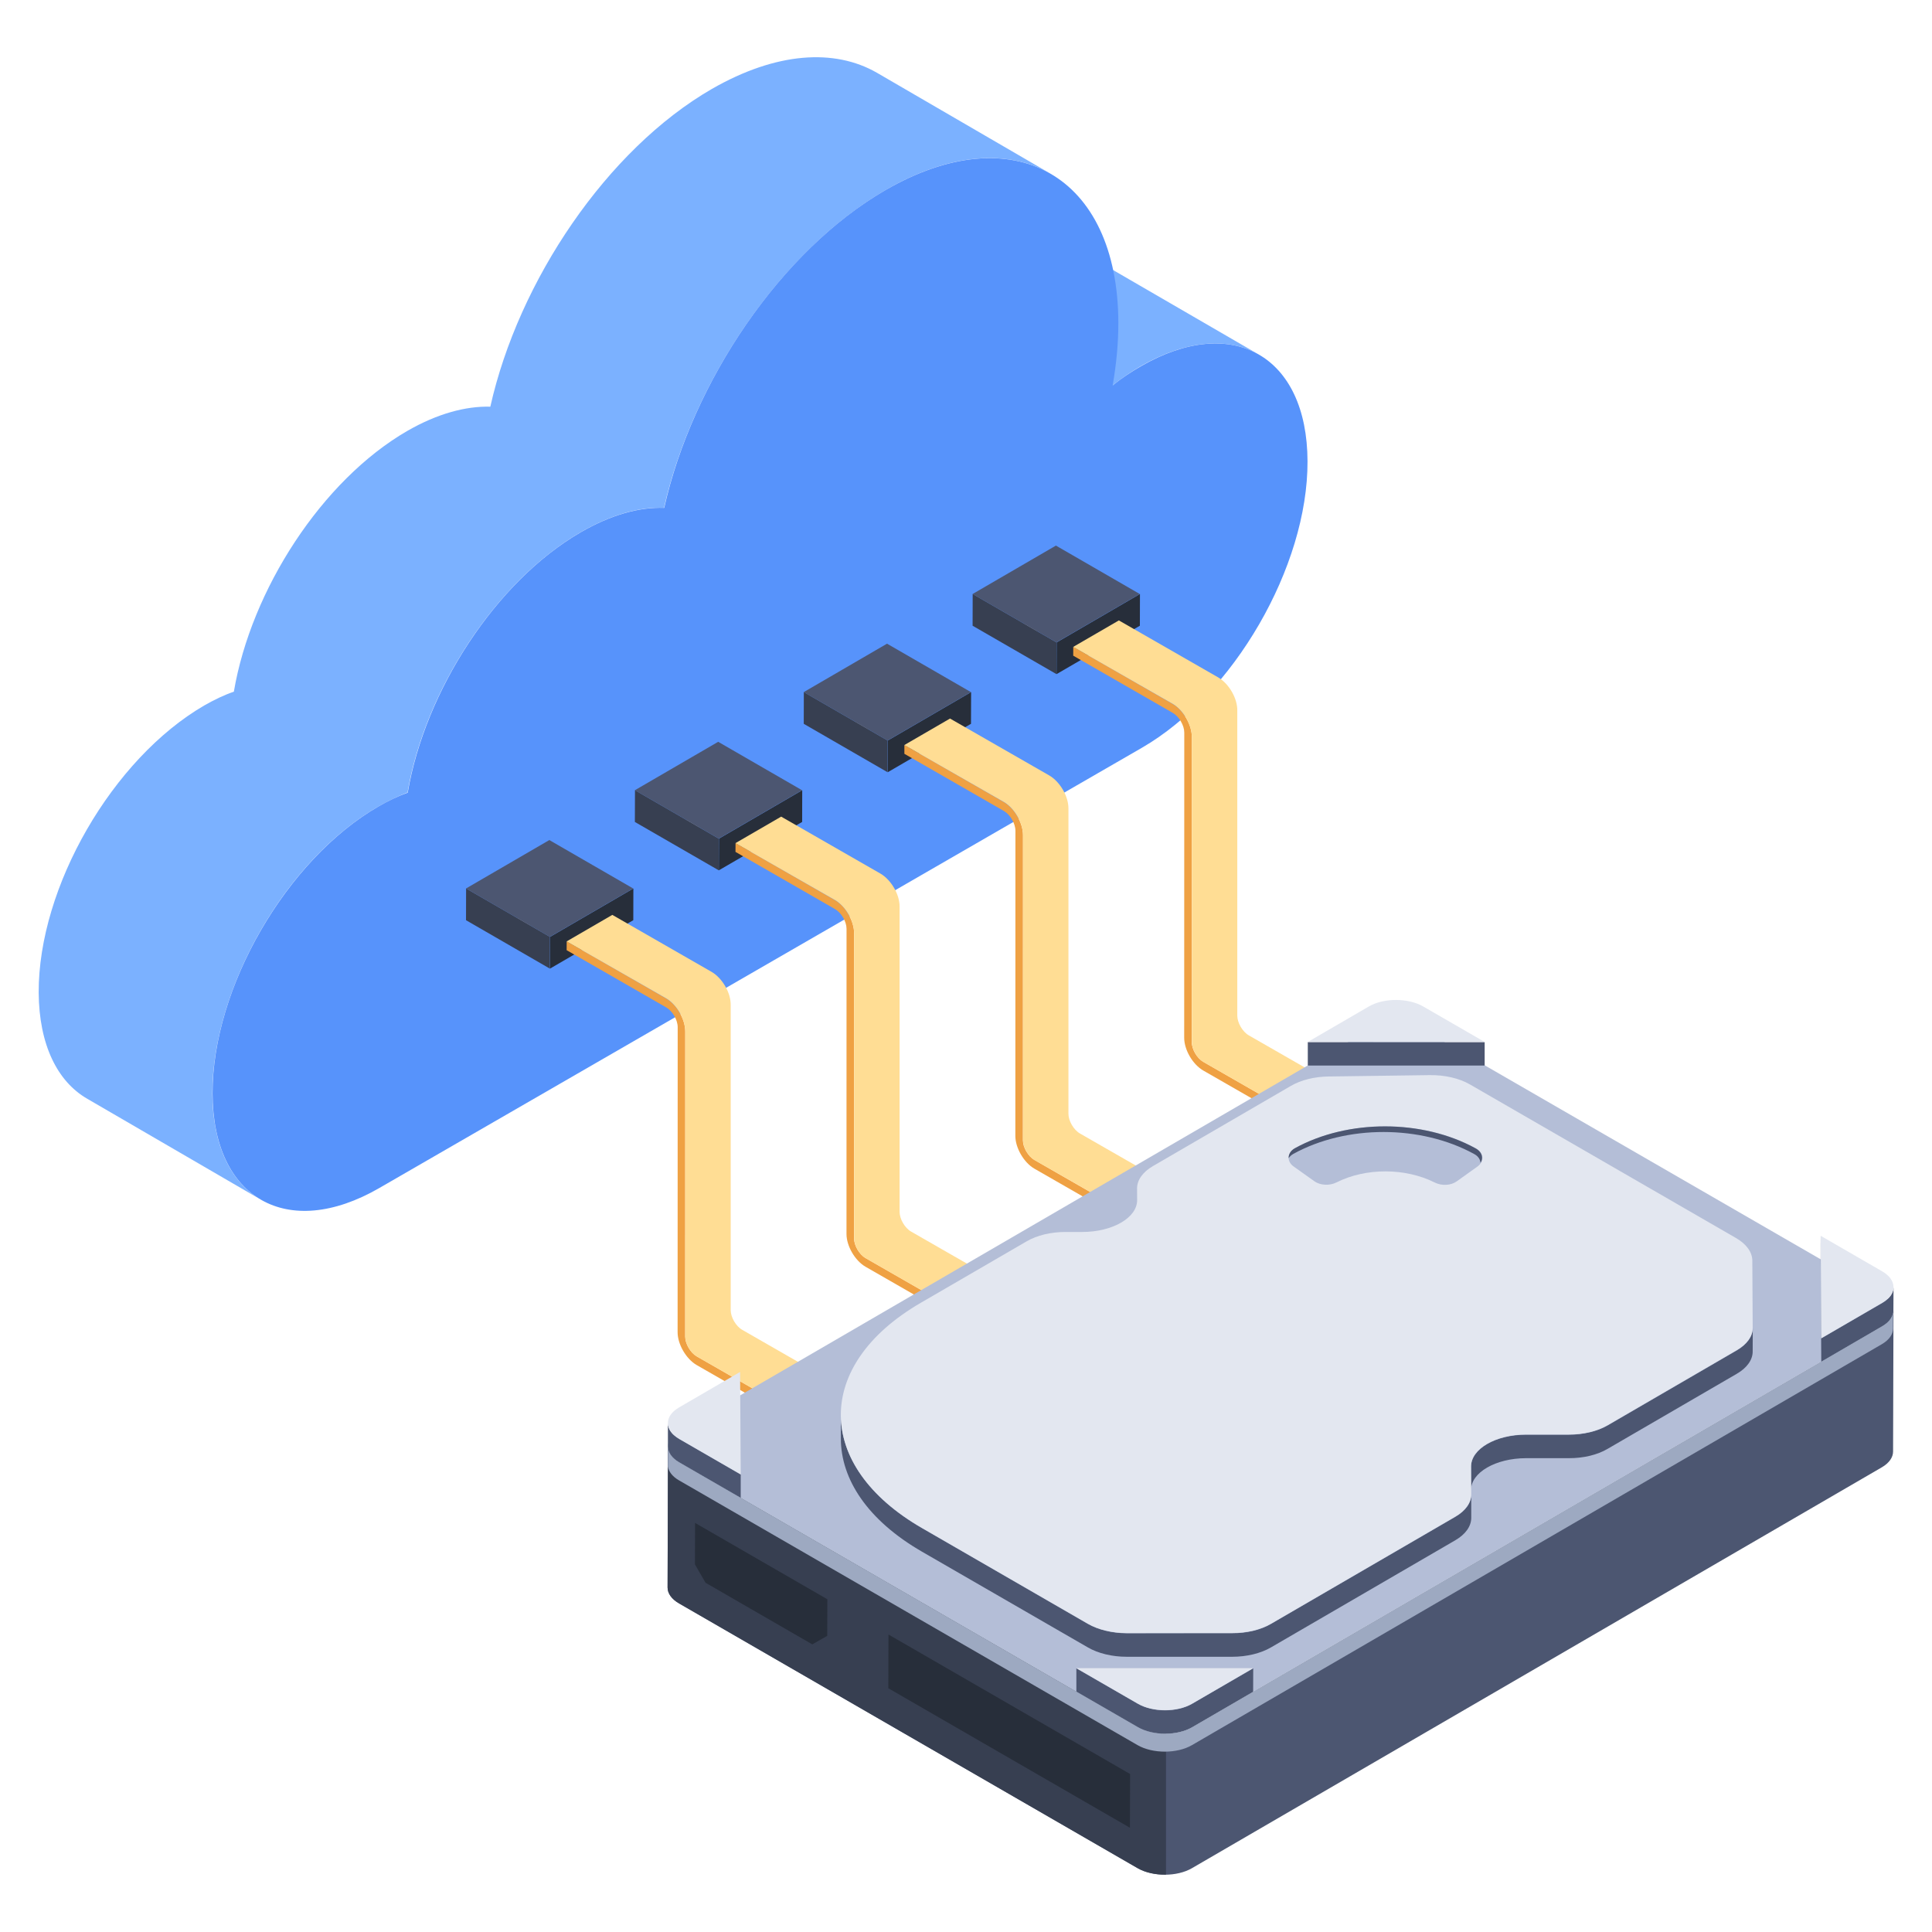 <svg width="48" height="48" viewBox="0 0 48 48" fill="none" xmlns="http://www.w3.org/2000/svg">
<path d="M22.003 4.721C19.403 6.227 17.206 9.483 16.497 12.616C15.884 12.59 15.175 12.791 14.431 13.22C12.313 14.445 10.554 17.168 10.125 19.688C9.898 19.776 9.644 19.899 9.399 20.038C7.114 21.351 5.276 24.538 5.276 27.172C5.285 28.468 5.74 29.378 6.484 29.807L2.16 27.294C1.425 26.866 0.97 25.956 0.961 24.66C0.952 22.034 2.799 18.848 5.075 17.527C5.32 17.387 5.574 17.264 5.81 17.185C6.239 14.656 7.998 11.934 10.116 10.708C10.86 10.279 11.569 10.087 12.182 10.104C12.882 6.979 15.079 3.715 17.687 2.209C19.289 1.29 20.733 1.203 21.784 1.806L26.108 4.319C25.057 3.706 23.604 3.793 22.003 4.721Z" fill="#7BB1FF"/>
<path d="M31.277 8.81C30.524 8.372 29.482 8.442 28.336 9.099C28.099 9.239 27.863 9.397 27.635 9.581L23.32 7.068C23.548 6.885 23.775 6.736 24.02 6.596C25.167 5.931 26.209 5.869 26.961 6.307L31.277 8.81Z" fill="#7BB1FF"/>
<path d="M22.004 4.72C25.184 2.884 27.774 4.354 27.785 8.014C27.786 8.521 27.737 9.038 27.644 9.575C27.867 9.394 28.102 9.24 28.342 9.101C30.622 7.785 32.478 8.836 32.485 11.462C32.493 14.076 30.649 17.262 28.369 18.579L9.424 29.516C7.144 30.833 5.289 29.782 5.281 27.168C5.274 24.542 7.118 21.355 9.398 20.039C9.643 19.897 9.895 19.777 10.13 19.693C10.559 17.168 12.315 14.444 14.433 13.221C15.176 12.792 15.886 12.594 16.502 12.618C17.204 9.485 19.4 6.224 22.004 4.72Z" fill="#5793FB"/>
<path d="M14.447 21.648L14.445 22.252L12.859 23.173L12.861 22.57L14.447 21.648Z" fill="#9DA9C1"/>
<path d="M15.736 22.074L15.734 22.862L13.664 24.065L13.666 23.277L15.736 22.074Z" fill="#272E3A"/>
<path d="M13.664 23.277L13.661 24.065L11.578 22.862L11.58 22.074L13.664 23.277Z" fill="#373F51"/>
<path d="M15.731 22.074L13.661 23.277L11.578 22.074L13.648 20.871L15.731 22.074Z" fill="#4C5671"/>
<path d="M16.552 24.808C16.815 24.96 17.026 25.325 17.025 25.628L17.023 33.206C17.023 33.383 17.152 33.607 17.309 33.698L21.264 35.968L21.264 36.184L17.308 33.914C17.046 33.762 16.834 33.396 16.835 33.098L16.837 25.519C16.837 25.339 16.708 25.118 16.551 25.028L14.078 23.607L14.079 23.387L16.552 24.808Z" fill="#EFA143"/>
<path d="M22.395 35.309L18.443 33.041C18.283 32.95 18.154 32.726 18.154 32.549V24.972C18.16 24.667 17.946 24.303 17.683 24.148L15.213 22.73L14.078 23.389L16.555 24.806C16.817 24.961 17.025 25.325 17.025 25.63V33.207C17.025 33.384 17.154 33.609 17.309 33.699L21.267 35.967L22.395 35.309Z" fill="#FFDD94"/>
<path d="M21.266 35.967V36.186L22.395 35.528V35.309L21.266 35.967Z" fill="#4C5671"/>
<path d="M18.642 19.207L18.64 19.811L17.055 20.732L17.056 20.128L18.642 19.207Z" fill="#9DA9C1"/>
<path d="M19.931 19.633L19.929 20.421L17.859 21.623L17.862 20.836L19.931 19.633Z" fill="#272E3A"/>
<path d="M17.859 20.836L17.857 21.623L15.773 20.421L15.776 19.633L17.859 20.836Z" fill="#373F51"/>
<path d="M19.926 19.633L17.857 20.835L15.773 19.633L17.843 18.43L19.926 19.633Z" fill="#4C5671"/>
<path d="M20.747 22.366C21.01 22.518 21.221 22.884 21.22 23.186L21.218 30.765C21.218 30.942 21.347 31.166 21.504 31.256L25.459 33.527L25.459 33.743L21.504 31.472C21.241 31.32 21.03 30.955 21.031 30.657L21.032 23.078C21.033 22.897 20.904 22.677 20.746 22.586L18.273 21.165L18.274 20.945L20.747 22.366Z" fill="#EFA143"/>
<path d="M26.591 32.867L22.639 30.6C22.478 30.509 22.35 30.284 22.35 30.108V22.53C22.355 22.226 22.141 21.861 21.879 21.707L19.408 20.289L18.273 20.947L20.75 22.364C21.012 22.52 21.221 22.884 21.221 23.189V30.765C21.221 30.942 21.349 31.167 21.504 31.258L25.462 33.525L26.591 32.867Z" fill="#FFDD94"/>
<path d="M25.461 33.526V33.745L26.59 33.087V32.867L25.461 33.526Z" fill="#4C5671"/>
<path d="M27.033 14.332L27.031 14.935L25.445 15.857L25.447 15.253L27.033 14.332Z" fill="#9DA9C1"/>
<path d="M28.322 14.758L28.32 15.546L26.25 16.748L26.252 15.961L28.322 14.758Z" fill="#272E3A"/>
<path d="M26.25 15.961L26.247 16.748L24.164 15.546L24.166 14.758L26.25 15.961Z" fill="#373F51"/>
<path d="M28.317 14.758L26.247 15.96L24.164 14.758L26.234 13.555L28.317 14.758Z" fill="#4C5671"/>
<path d="M29.137 17.491C29.401 17.643 29.612 18.009 29.611 18.311L29.609 25.89C29.608 26.067 29.738 26.291 29.895 26.381L33.85 28.652L33.85 28.868L29.895 26.597C29.631 26.445 29.42 26.08 29.421 25.782L29.423 18.203C29.424 18.022 29.294 17.802 29.137 17.711L26.664 16.29L26.665 16.07L29.137 17.491Z" fill="#EFA143"/>
<path d="M34.981 27.992L31.029 25.725C30.869 25.634 30.74 25.409 30.74 25.233V17.655C30.746 17.351 30.532 16.986 30.269 16.832L27.798 15.414L26.664 16.072L29.14 17.489C29.403 17.645 29.611 18.009 29.611 18.314V25.89C29.611 26.067 29.74 26.292 29.895 26.383L33.852 28.65L34.981 27.992Z" fill="#FFDD94"/>
<path d="M33.852 28.651V28.87L34.981 28.212V27.992L33.852 28.651Z" fill="#4C5671"/>
<path d="M22.837 16.77L22.835 17.373L21.25 18.294L21.252 17.691L22.837 16.77Z" fill="#9DA9C1"/>
<path d="M24.127 17.195L24.124 17.983L22.055 19.186L22.057 18.398L24.127 17.195Z" fill="#272E3A"/>
<path d="M22.054 18.398L22.052 19.186L19.969 17.983L19.971 17.195L22.054 18.398Z" fill="#373F51"/>
<path d="M24.122 17.195L22.052 18.398L19.969 17.195L22.038 15.992L24.122 17.195Z" fill="#4C5671"/>
<path d="M24.942 19.929C25.205 20.081 25.416 20.447 25.416 20.749L25.414 28.328C25.413 28.504 25.543 28.728 25.7 28.819L29.655 31.09L29.654 31.305L25.699 29.035C25.436 28.883 25.225 28.517 25.226 28.219L25.228 20.64C25.228 20.46 25.099 20.239 24.942 20.149L22.469 18.728L22.469 18.508L24.942 19.929Z" fill="#EFA143"/>
<path d="M30.786 30.43L26.834 28.163C26.673 28.071 26.545 27.847 26.545 27.67V20.093C26.55 19.788 26.336 19.424 26.074 19.269L23.603 17.852L22.469 18.51L24.945 19.927C25.207 20.082 25.416 20.446 25.416 20.751V28.328C25.416 28.505 25.544 28.73 25.7 28.82L29.657 31.088L30.786 30.43Z" fill="#FFDD94"/>
<path d="M29.656 31.088V31.307L30.785 30.649V30.43L29.656 31.088Z" fill="#4C5671"/>
<path d="M46.765 32.951L29.623 42.913C29.252 43.129 28.648 43.129 28.273 42.912L16.878 36.334C16.69 36.225 16.595 36.082 16.596 35.939L16.586 39.441C16.586 39.584 16.68 39.727 16.869 39.836L28.263 46.414C28.638 46.631 29.242 46.631 29.613 46.415L46.755 36.454C46.94 36.346 47.032 36.205 47.033 36.065L47.043 32.562C47.042 32.703 46.95 32.844 46.765 32.951Z" fill="#4C5671"/>
<path d="M28.969 43.072C28.718 43.075 28.465 43.022 28.273 42.91L16.878 36.332C16.69 36.223 16.595 36.08 16.596 35.938L16.586 39.44C16.586 39.582 16.68 39.725 16.869 39.834L28.263 46.413C28.458 46.525 28.715 46.578 28.969 46.574V43.072Z" fill="#373F51"/>
<path d="M46.758 32.167C47.133 32.383 47.135 32.733 46.763 32.95L29.621 42.911C29.25 43.127 28.645 43.127 28.271 42.91L16.876 36.332C16.502 36.115 16.5 35.765 16.87 35.55L34.012 25.588C34.384 25.372 34.989 25.372 35.364 25.588L46.758 32.167Z" fill="#B4BED7"/>
<path d="M17.266 38.867L17.529 39.323L20.181 40.854L20.553 40.642L20.555 39.733L17.268 37.836L17.266 38.867Z" fill="#272E3A"/>
<path d="M22.074 40.609L22.07 41.944L28.073 45.41L28.077 44.075L22.074 40.609Z" fill="#272E3A"/>
<path d="M29.618 42.33L31.136 41.449L31.134 42.034L29.618 42.915C29.246 43.13 28.642 43.13 28.267 42.915L26.742 42.034V41.449L28.27 42.33C28.644 42.547 29.248 42.547 29.618 42.33Z" fill="#4C5671"/>
<path d="M32.492 25.891H36.886V26.473H32.492V25.891Z" fill="#4C5671"/>
<path d="M16.878 35.753L18.403 36.634V37.219L16.875 36.336C16.687 36.228 16.591 36.085 16.594 35.942V35.359C16.594 35.5 16.689 35.643 16.878 35.753Z" fill="#4C5671"/>
<path d="M43.547 32.996L43.545 33.578C43.545 33.786 43.402 33.986 43.149 34.132L39.941 35.996C39.686 36.147 39.337 36.23 38.974 36.228H37.912C37.158 36.23 36.547 36.584 36.547 37.02L36.549 36.438C36.549 36.001 37.158 35.645 37.915 35.645H38.977C39.34 35.645 39.688 35.562 39.943 35.414L43.151 33.55C43.404 33.402 43.547 33.204 43.547 32.996Z" fill="#4C5671"/>
<path d="M36.553 37.13V37.708C36.553 37.92 36.41 38.121 36.154 38.269L31.576 40.93C31.321 41.078 30.975 41.162 30.612 41.162H27.994C27.631 41.162 27.282 41.078 27.025 40.928L22.905 38.55C21.559 37.772 20.888 36.753 20.891 35.734V35.156C20.891 36.173 21.564 37.192 22.907 37.966L27.027 40.345C27.285 40.493 27.633 40.577 27.996 40.579L30.612 40.577C30.975 40.579 31.323 40.496 31.579 40.345L36.157 37.686C36.41 37.541 36.553 37.338 36.553 37.13Z" fill="#4C5671"/>
<path d="M47.044 31.982L47.041 32.566C47.041 32.707 46.948 32.846 46.764 32.953L45.249 33.836L45.234 31.292V30.707L45.249 33.251L46.767 32.371C46.95 32.263 47.044 32.122 47.044 31.982Z" fill="#4C5671"/>
<path d="M43.132 30.759L36.523 26.944C36.258 26.79 35.896 26.706 35.522 26.711L33.01 26.745C32.659 26.749 32.324 26.832 32.075 26.977L28.648 28.969C28.392 29.117 28.249 29.319 28.25 29.528L28.252 29.815C28.254 30.253 27.644 30.608 26.887 30.608H26.474C26.111 30.607 25.764 30.691 25.508 30.84L22.873 32.37C20.216 33.914 20.232 36.418 22.907 37.962L27.026 40.34C27.283 40.489 27.631 40.572 27.995 40.573L30.612 40.572C30.975 40.573 31.322 40.489 31.578 40.341L36.155 37.681C36.411 37.532 36.554 37.331 36.553 37.12L36.547 36.432C36.546 35.995 37.156 35.641 37.911 35.64H38.975C39.338 35.641 39.685 35.557 39.941 35.408L43.149 33.544C43.405 33.395 43.548 33.194 43.545 32.983L43.536 31.32C43.535 31.11 43.389 30.908 43.132 30.759Z" fill="#E3E7F0"/>
<path d="M46.761 31.585L45.234 30.703L45.249 33.248L46.766 32.366C47.137 32.15 47.135 31.8 46.761 31.585Z" fill="#E3E7F0"/>
<path d="M35.36 25.006C34.985 24.79 34.38 24.79 34.009 25.005L32.492 25.887L36.887 25.888L35.36 25.006Z" fill="#E3E7F0"/>
<path d="M16.87 34.968C16.5 35.183 16.502 35.533 16.876 35.75L18.403 36.631L18.387 34.086L16.87 34.968Z" fill="#E3E7F0"/>
<path d="M28.269 42.327C28.642 42.542 29.247 42.542 29.618 42.327L31.135 41.445H26.742L28.269 42.327Z" fill="#E3E7F0"/>
<path d="M16.868 36.778L28.262 43.357C28.637 43.573 29.242 43.573 29.613 43.358L46.754 33.396C46.939 33.288 47.032 33.148 47.032 33.007L47.033 32.613C47.013 32.736 46.926 32.855 46.764 32.949L29.622 42.911C29.251 43.127 28.647 43.127 28.272 42.91L16.878 36.332C16.689 36.223 16.595 36.08 16.595 35.937L16.594 36.436C16.614 36.56 16.702 36.682 16.868 36.778Z" fill="#9DA9C1"/>
<path d="M36.708 28.556C36.869 28.671 36.872 28.864 36.706 28.983L36.191 29.351C36.044 29.456 35.816 29.466 35.643 29.378C34.913 29.012 33.932 29.01 33.206 29.376C33.037 29.462 32.806 29.454 32.657 29.349L32.14 28.981C31.962 28.854 31.977 28.64 32.175 28.528C33.491 27.802 35.343 27.804 36.666 28.53C36.681 28.538 36.695 28.547 36.708 28.556Z" fill="#B4BED7"/>
<path d="M32.133 28.668C33.449 27.942 35.301 27.944 36.623 28.67C36.639 28.678 36.653 28.687 36.666 28.696C36.741 28.75 36.778 28.821 36.783 28.892C36.854 28.781 36.828 28.645 36.702 28.556C36.689 28.547 36.675 28.539 36.66 28.53C35.337 27.804 33.486 27.802 32.169 28.528C32.06 28.59 32.012 28.683 32.016 28.775C32.042 28.735 32.08 28.698 32.133 28.668Z" fill="#4C5671"/>
</svg>
